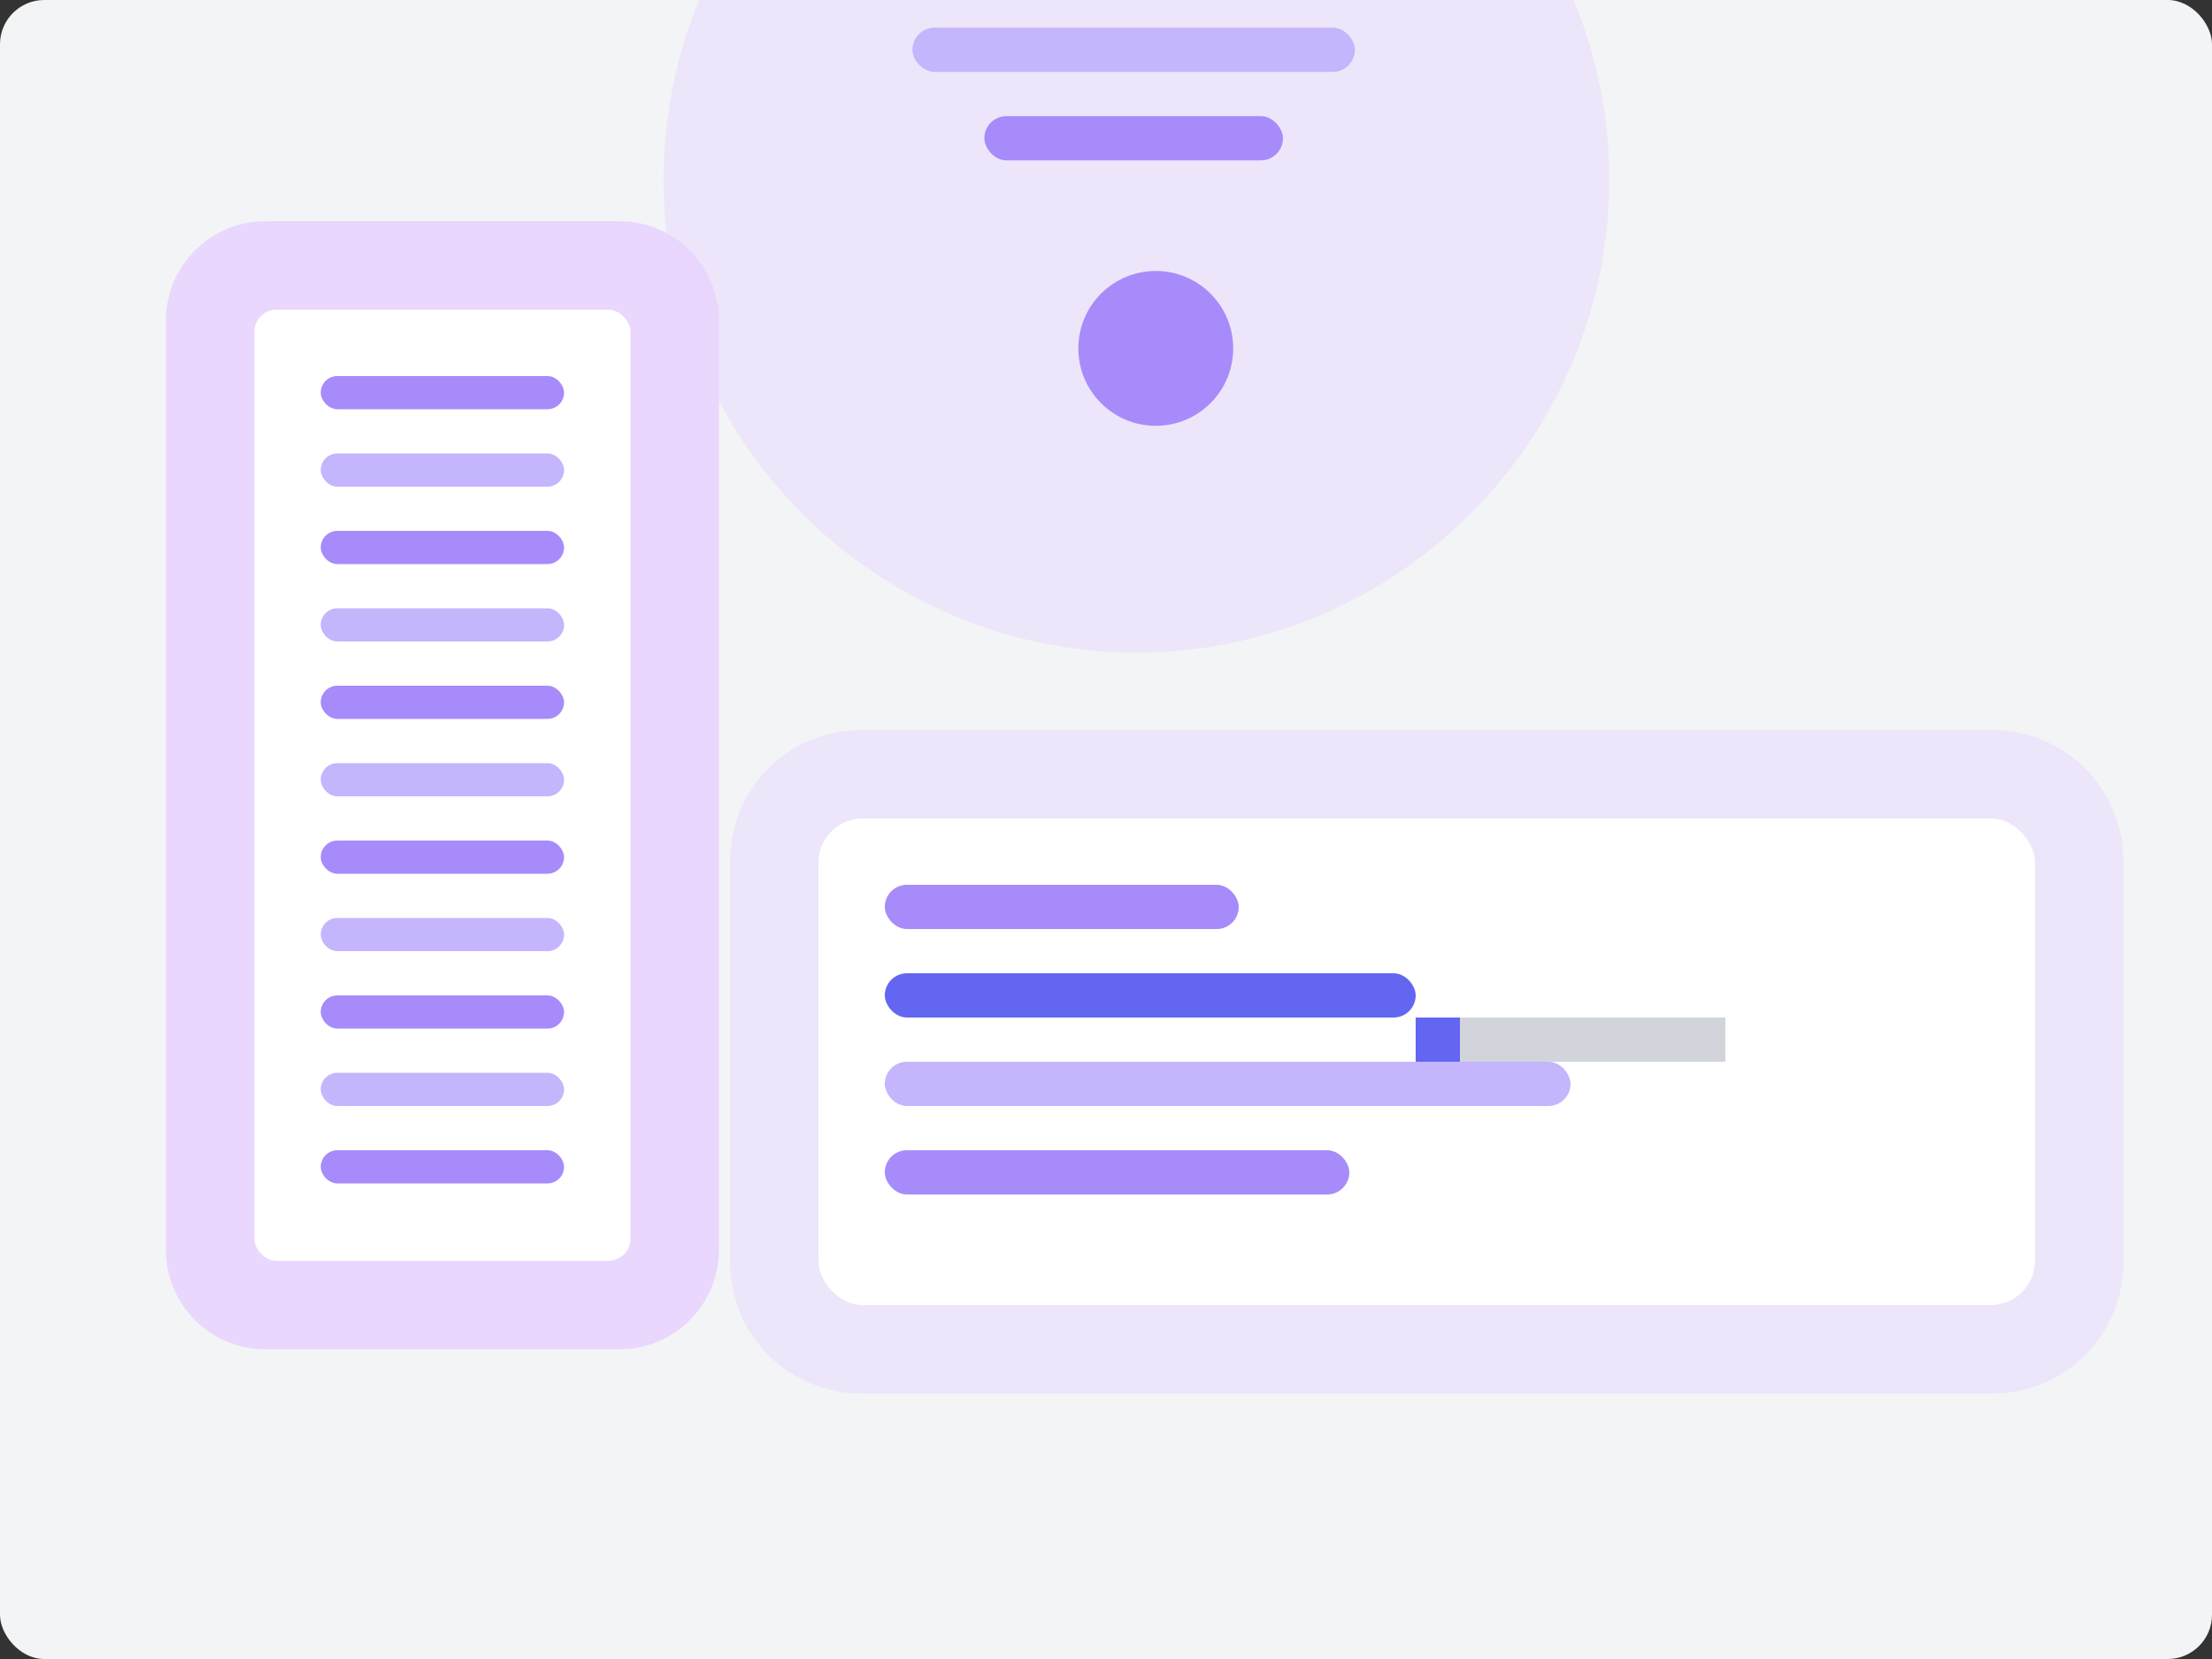 <svg width="400" height="300" viewBox="0 0 400 300" fill="none" xmlns="http://www.w3.org/2000/svg">
  <rect x="0" y="0" width="400" height="300" fill="#333333" stroke="none"/>
  <rect width="400" height="300" rx="8" fill="#F3F4F6"/>
  <path d="M132 156C132 142.536 142.536 132 156 132H360C373.464 132 384 142.536 384 156V228C384 241.464 373.464 252 360 252H156C142.536 252 132 241.464 132 228V156Z" fill="#E9D7FD" fill-opacity="0.5"/>
  <rect x="148" y="148" width="220" height="88" rx="8" fill="white"/>
  <path d="M264 184H256V192H264V184Z" fill="#6366F1"/>
  <path d="M272 184H264V192H272V184Z" fill="#D1D5DB"/>
  <path d="M280 184H272V192H280V184Z" fill="#D1D5DB"/>
  <path d="M288 184H280V192H288V184Z" fill="#D1D5DB"/>
  <path d="M296 184H288V192H296V184Z" fill="#D1D5DB"/>
  <path d="M304 184H296V192H304V184Z" fill="#D1D5DB"/>
  <path d="M312 184H304V192H312V184Z" fill="#D1D5DB"/>
  <rect x="160" y="160" width="64" height="8" rx="4" fill="#A78BFA"/>
  <rect x="160" y="176" width="96" height="8" rx="4" fill="#6366F1"/>
  <rect x="160" y="192" width="124" height="8" rx="4" fill="#C4B5FD"/>
  <rect x="160" y="208" width="84" height="8" rx="4" fill="#A78BFA"/>
  <path d="M48 40C38.059 40 30 48.059 30 58V226C30 235.941 38.059 244 48 244H112C121.941 244 130 235.941 130 226V58C130 48.059 121.941 40 112 40H48Z" fill="#E9D7FD"/>
  <rect x="46" y="56" width="68" height="172" rx="4" fill="white"/>
  <rect x="58" y="68" width="44" height="6" rx="3" fill="#A78BFA"/>
  <rect x="58" y="82" width="44" height="6" rx="3" fill="#C4B5FD"/>
  <rect x="58" y="96" width="44" height="6" rx="3" fill="#A78BFA"/>
  <rect x="58" y="110" width="44" height="6" rx="3" fill="#C4B5FD"/>
  <rect x="58" y="124" width="44" height="6" rx="3" fill="#A78BFA"/>
  <rect x="58" y="138" width="44" height="6" rx="3" fill="#C4B5FD"/>
  <rect x="58" y="152" width="44" height="6" rx="3" fill="#A78BFA"/>
  <rect x="58" y="166" width="44" height="6" rx="3" fill="#C4B5FD"/>
  <rect x="58" y="180" width="44" height="6" rx="3" fill="#A78BFA"/>
  <rect x="58" y="194" width="44" height="6" rx="3" fill="#C4B5FD"/>
  <rect x="58" y="208" width="44" height="6" rx="3" fill="#A78BFA"/>
  <path d="M205.5 118C252.56 118 291 79.56 291 32.5C291 -14.56 252.56 -53 205.5 -53C158.44 -53 120 -14.56 120 32.5C120 79.56 158.44 118 205.5 118Z" fill="#E9D7FD" fill-opacity="0.5"/>
  <path d="M223 63C223 55.268 216.732 49 209 49C201.268 49 195 55.268 195 63C195 70.732 201.268 77 209 77C216.732 77 223 70.732 223 63Z" fill="#A78BFA"/>
  <rect x="165" y="5" width="80" height="8" rx="4" fill="#C4B5FD"/>
  <rect x="178" y="21" width="54" height="8" rx="4" fill="#A78BFA"/>
</svg>